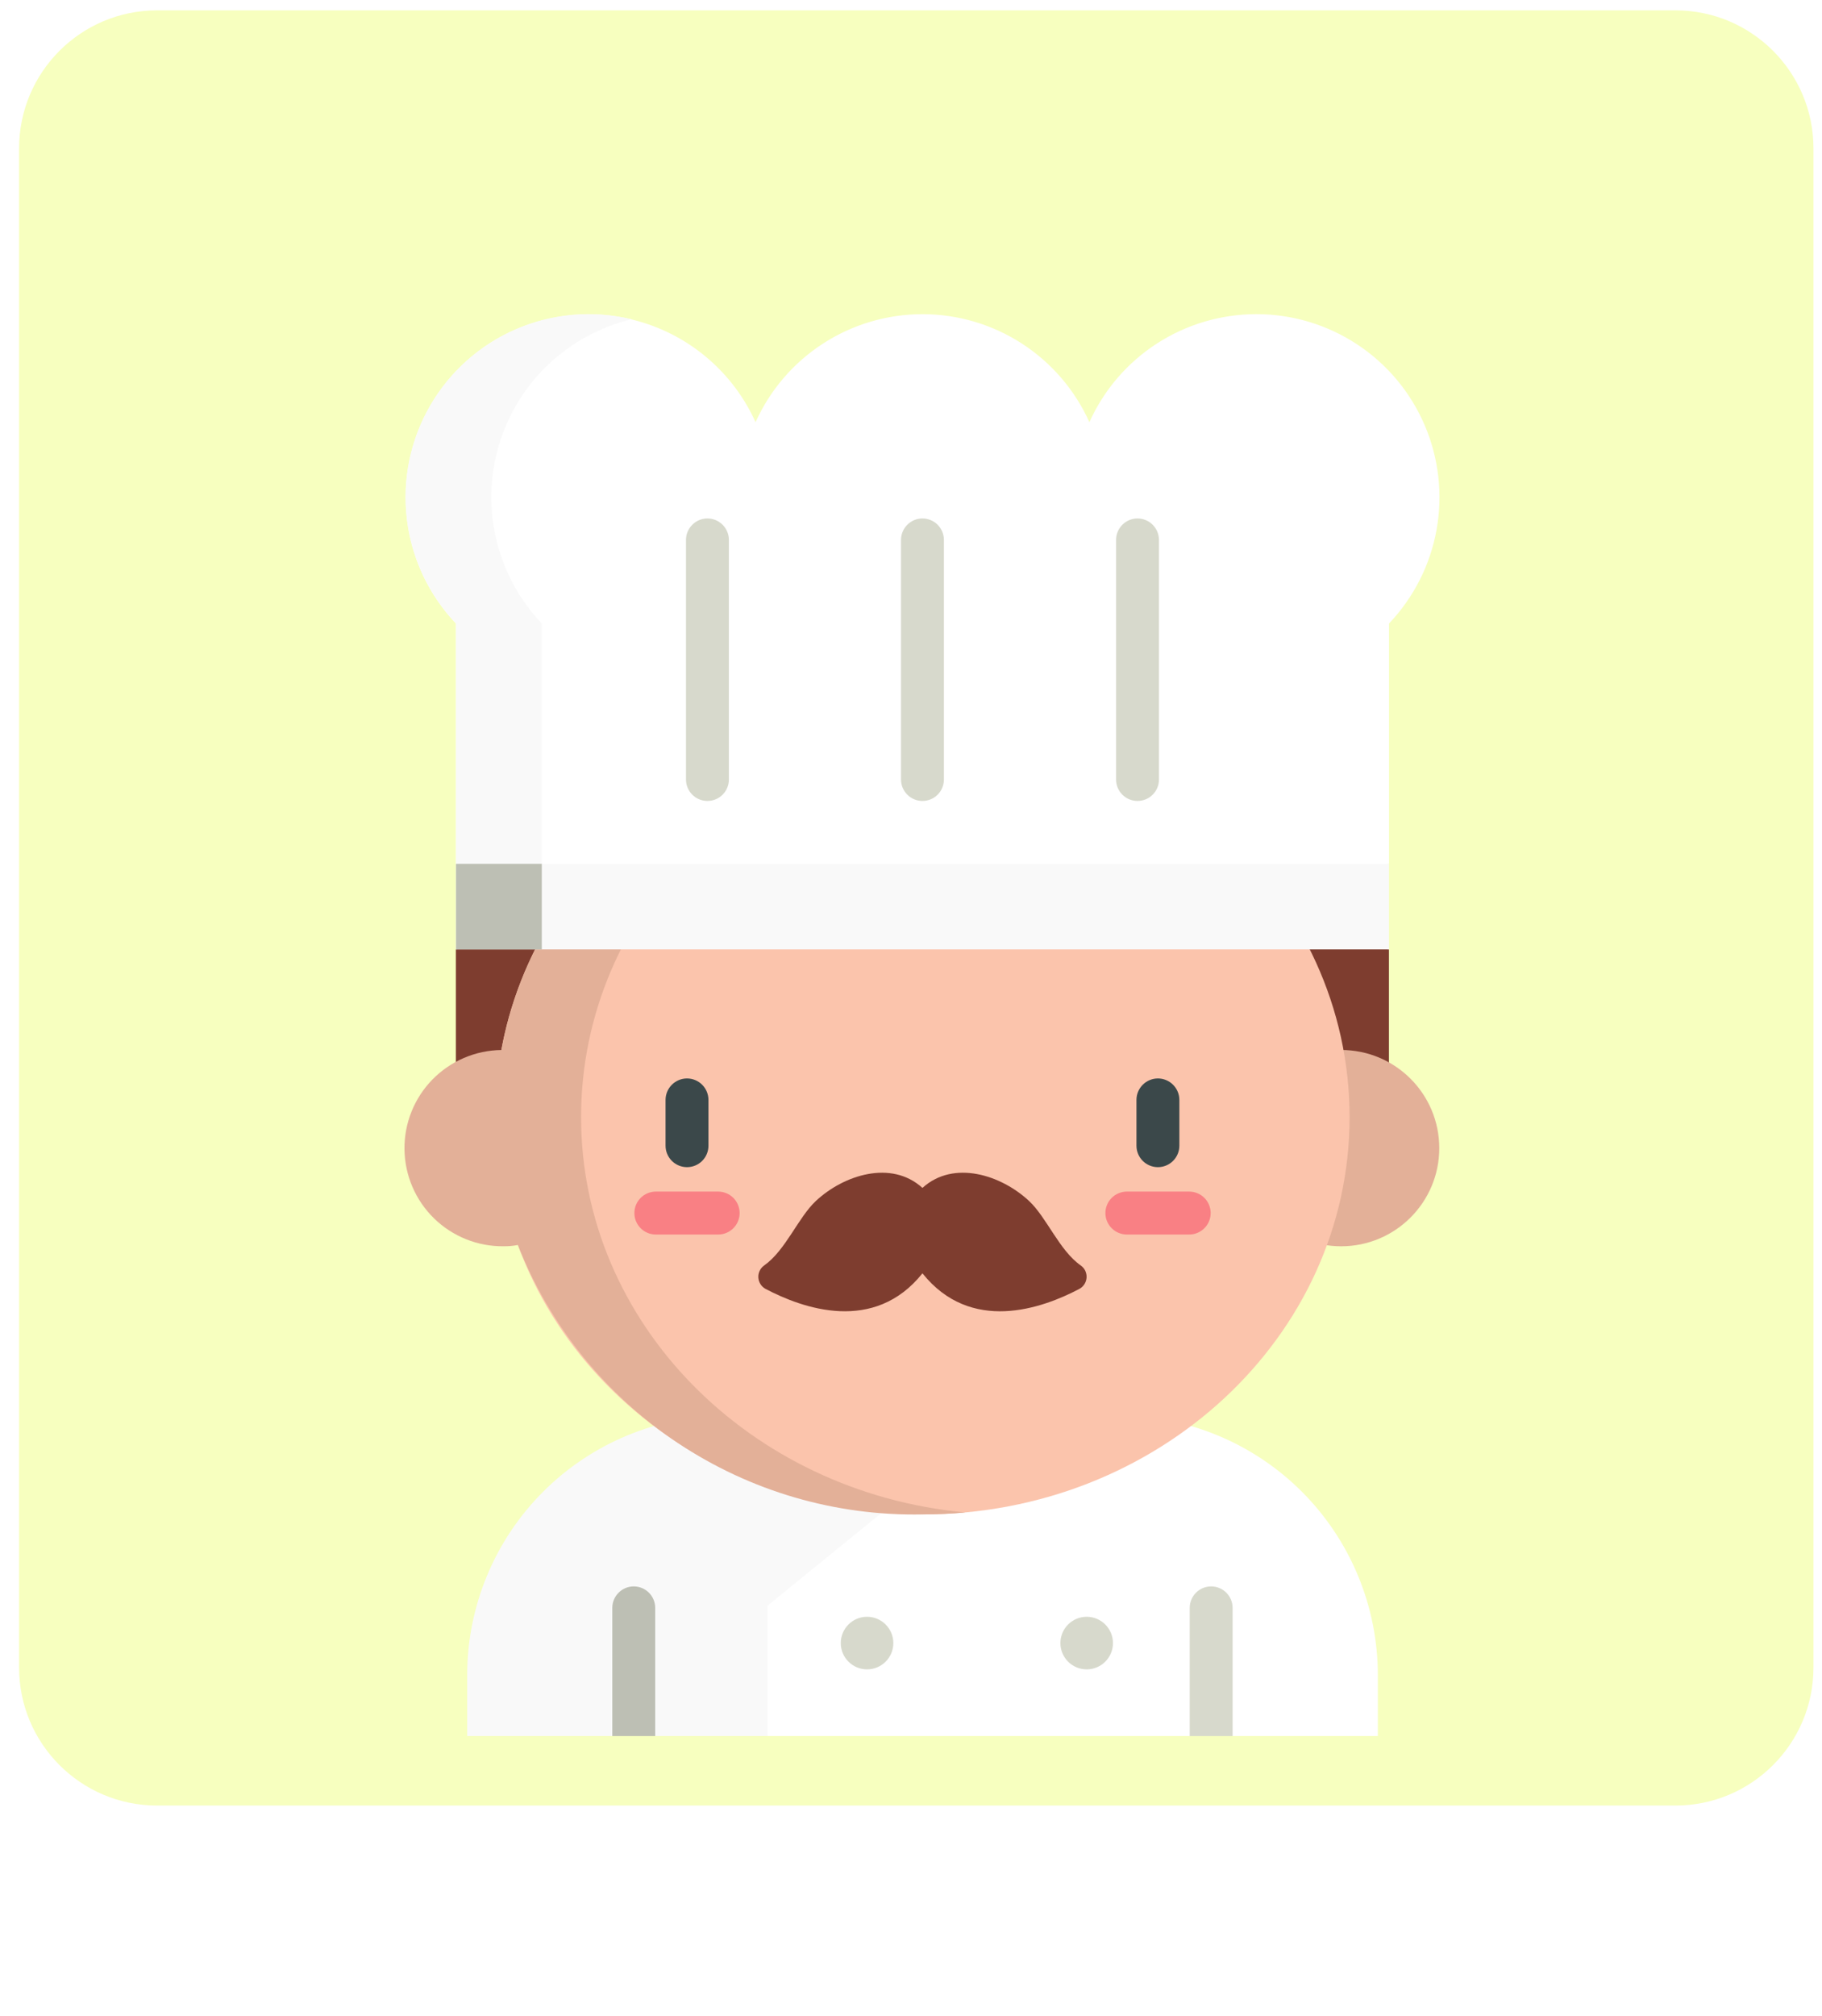 <svg width="66" height="73" viewBox="0 0 66 73" fill="none" xmlns="http://www.w3.org/2000/svg">
<path d="M60.691 0.375H5.691C2.929 0.375 0.691 2.614 0.691 5.375V60.376C0.691 63.137 2.929 65.376 5.691 65.376H60.691C63.452 65.376 65.691 63.137 65.691 60.376V5.375C65.691 2.614 63.452 0.375 60.691 0.375Z" fill="#F7FFBF"/>
<g filter="url(#filter0_d)">
<path d="M26.323 47.258C23.83 47.258 21.439 48.249 19.676 50.011C17.913 51.774 16.923 54.165 16.923 56.658V58.858H22.183L22.983 58.212L23.738 58.858H27.807L36.239 47.258H26.323Z" fill="#F9F9F9"/>
<path d="M40.508 47.258H36.237L31.945 50.772L27.805 54.136V58.858H43.097L43.874 58.264L44.651 58.858H49.911V56.658C49.911 55.424 49.668 54.201 49.195 53.06C48.723 51.92 48.03 50.883 47.157 50.01C46.284 49.138 45.247 48.445 44.106 47.973C42.965 47.501 41.743 47.258 40.508 47.258Z" fill="white"/>
<path d="M22.18 58.86V54.218C22.18 54.012 22.262 53.815 22.408 53.669C22.553 53.523 22.751 53.441 22.957 53.441C23.163 53.441 23.361 53.523 23.507 53.669C23.652 53.815 23.734 54.012 23.734 54.218V58.86H22.18Z" fill="#BDBFB4"/>
<path d="M43.873 53.441C43.667 53.441 43.469 53.523 43.323 53.669C43.178 53.815 43.096 54.012 43.096 54.218V58.86H44.65V54.218C44.65 54.012 44.568 53.815 44.422 53.669C44.276 53.523 44.079 53.441 43.873 53.441Z" fill="#D7D9CC"/>
<path d="M31.408 56.445C31.934 56.445 32.36 56.019 32.36 55.493C32.36 54.968 31.934 54.541 31.408 54.541C30.882 54.541 30.456 54.968 30.456 55.493C30.456 56.019 30.882 56.445 31.408 56.445Z" fill="#D7D9CC"/>
<path d="M39.364 56.445C39.89 56.445 40.316 56.019 40.316 55.493C40.316 54.968 39.89 54.541 39.364 54.541C38.838 54.541 38.412 54.968 38.412 55.493C38.412 56.019 38.838 56.445 39.364 56.445Z" fill="#D7D9CC"/>
<path d="M50.313 30.378L33.413 28.829L16.513 30.378V37.529H50.313V30.378Z" fill="#7E3D2F"/>
<path d="M48.582 41.126C50.545 41.126 52.136 39.534 52.136 37.572C52.136 35.609 50.545 34.018 48.582 34.018C46.62 34.018 45.028 35.609 45.028 37.572C45.028 39.534 46.62 41.126 48.582 41.126Z" fill="#E3B098"/>
<path d="M33.414 50.834C41.96 50.834 48.887 44.394 48.887 36.449C48.887 28.503 41.96 22.062 33.414 22.062C24.869 22.062 17.941 28.503 17.941 36.449C17.941 44.394 24.869 50.834 33.414 50.834Z" fill="#FBC4AC"/>
<path d="M21.049 36.449C21.049 28.992 27.149 22.86 34.969 22.136C34.458 22.088 33.94 22.064 33.415 22.064C25.76 22.064 19.404 27.232 18.162 34.019C17.695 34.025 17.235 34.122 16.806 34.306C16.377 34.49 15.988 34.756 15.662 35.09C15.004 35.764 14.64 36.673 14.652 37.615C14.663 38.557 15.048 39.456 15.722 40.115C16.397 40.773 17.305 41.137 18.247 41.125C18.419 41.127 18.591 41.112 18.76 41.079C19.917 44.006 21.94 46.509 24.56 48.252C27.179 49.996 30.269 50.897 33.415 50.835C33.94 50.835 34.458 50.811 34.969 50.763C27.152 50.038 21.049 43.906 21.049 36.449Z" fill="#E3B098"/>
<path d="M45.508 7.375C44.23 7.376 42.98 7.745 41.907 8.439C40.835 9.132 39.985 10.121 39.462 11.287C38.938 10.121 38.088 9.133 37.016 8.439C35.943 7.745 34.693 7.376 33.416 7.376C32.138 7.376 30.888 7.745 29.815 8.439C28.743 9.133 27.893 10.121 27.369 11.287C26.973 10.407 26.39 9.625 25.66 8.995C24.93 8.364 24.072 7.9 23.144 7.636C22.217 7.371 21.243 7.312 20.29 7.462C19.338 7.613 18.429 7.97 17.629 8.507C16.828 9.045 16.154 9.751 15.655 10.576C15.155 11.401 14.841 12.325 14.735 13.283C14.63 14.242 14.734 15.212 15.042 16.126C15.349 17.04 15.853 17.876 16.517 18.576V27.276L33.416 28.825L50.316 27.276V18.576C51.211 17.635 51.81 16.453 52.039 15.176C52.268 13.899 52.117 12.582 51.605 11.39C51.093 10.197 50.243 9.181 49.159 8.468C48.075 7.754 46.805 7.374 45.508 7.375Z" fill="white"/>
<path d="M19.625 27.275V18.575C18.822 17.732 18.256 16.692 17.983 15.56C17.71 14.429 17.739 13.245 18.069 12.129C18.399 11.012 19.017 10.002 19.86 9.2C20.704 8.398 21.745 7.833 22.877 7.56C21.485 7.224 20.022 7.347 18.707 7.911C17.391 8.476 16.294 9.45 15.578 10.69C14.862 11.929 14.567 13.367 14.736 14.789C14.905 16.21 15.53 17.538 16.517 18.575V27.275L33.416 28.824L34.971 28.682L19.625 27.275Z" fill="#F9F9F9"/>
<path d="M33.415 42.105C35.164 44.292 37.742 43.386 39.102 42.667C39.176 42.626 39.239 42.567 39.284 42.495C39.329 42.423 39.355 42.342 39.36 42.257C39.365 42.172 39.348 42.088 39.312 42.012C39.275 41.935 39.219 41.87 39.15 41.821C38.371 41.276 37.917 40.082 37.273 39.482C36.273 38.55 34.55 37.982 33.415 39.012C32.28 37.983 30.557 38.549 29.557 39.482C28.913 40.082 28.457 41.276 27.68 41.821C27.611 41.87 27.555 41.935 27.519 42.012C27.482 42.088 27.465 42.172 27.47 42.257C27.475 42.342 27.501 42.423 27.546 42.495C27.591 42.567 27.654 42.626 27.728 42.667C29.088 43.385 31.666 44.292 33.415 42.105Z" fill="#7E3D2F"/>
<path d="M41.944 38.261C41.738 38.261 41.54 38.179 41.395 38.034C41.249 37.888 41.167 37.69 41.167 37.484V35.826C41.167 35.62 41.249 35.423 41.395 35.277C41.54 35.131 41.738 35.049 41.944 35.049C42.15 35.049 42.348 35.131 42.493 35.277C42.639 35.423 42.721 35.62 42.721 35.826V37.484C42.721 37.69 42.639 37.888 42.493 38.034C42.348 38.179 42.15 38.261 41.944 38.261Z" fill="#3B484A"/>
<path d="M43.078 40.7H40.819C40.717 40.7 40.616 40.68 40.522 40.641C40.427 40.602 40.342 40.544 40.27 40.472C40.197 40.4 40.14 40.314 40.101 40.22C40.062 40.126 40.042 40.025 40.042 39.923C40.042 39.821 40.062 39.719 40.101 39.625C40.14 39.531 40.197 39.445 40.27 39.373C40.342 39.301 40.427 39.244 40.522 39.205C40.616 39.166 40.717 39.145 40.819 39.145H43.078C43.18 39.145 43.281 39.166 43.375 39.205C43.47 39.244 43.555 39.301 43.627 39.373C43.7 39.445 43.757 39.531 43.796 39.625C43.835 39.719 43.855 39.821 43.855 39.923C43.855 40.025 43.835 40.126 43.796 40.22C43.757 40.314 43.7 40.4 43.627 40.472C43.555 40.544 43.47 40.602 43.375 40.641C43.281 40.68 43.18 40.7 43.078 40.7Z" fill="#F98084"/>
<path d="M24.886 38.261C24.68 38.261 24.483 38.179 24.337 38.034C24.191 37.888 24.109 37.69 24.109 37.484V35.826C24.109 35.62 24.191 35.423 24.337 35.277C24.483 35.131 24.68 35.049 24.886 35.049C25.093 35.049 25.29 35.131 25.436 35.277C25.581 35.423 25.663 35.62 25.663 35.826V37.484C25.663 37.586 25.643 37.687 25.604 37.782C25.565 37.876 25.508 37.962 25.436 38.034C25.364 38.106 25.278 38.163 25.184 38.202C25.09 38.241 24.988 38.261 24.886 38.261Z" fill="#3B484A"/>
<path d="M26.015 40.7H23.756C23.654 40.7 23.553 40.68 23.459 40.641C23.365 40.602 23.279 40.544 23.207 40.472C23.135 40.4 23.078 40.314 23.039 40.22C23 40.126 22.98 40.025 22.98 39.923C22.98 39.821 23 39.719 23.039 39.625C23.078 39.531 23.135 39.445 23.207 39.373C23.279 39.301 23.365 39.244 23.459 39.205C23.553 39.166 23.654 39.145 23.756 39.145H26.015C26.117 39.145 26.219 39.166 26.313 39.205C26.407 39.244 26.493 39.301 26.565 39.373C26.637 39.445 26.694 39.531 26.733 39.625C26.772 39.719 26.793 39.821 26.793 39.923C26.793 40.025 26.772 40.126 26.733 40.22C26.694 40.314 26.637 40.4 26.565 40.472C26.493 40.544 26.407 40.602 26.313 40.641C26.219 40.68 26.117 40.7 26.015 40.7Z" fill="#F98084"/>
<path d="M33.415 25.001C33.209 25.001 33.011 24.92 32.866 24.774C32.72 24.628 32.638 24.43 32.638 24.224V15.55C32.638 15.344 32.72 15.147 32.866 15.001C33.011 14.855 33.209 14.773 33.415 14.773C33.621 14.773 33.819 14.855 33.965 15.001C34.11 15.147 34.192 15.344 34.192 15.55V24.222C34.192 24.325 34.172 24.426 34.134 24.52C34.095 24.615 34.038 24.701 33.965 24.773C33.893 24.846 33.807 24.903 33.713 24.942C33.619 24.981 33.517 25.001 33.415 25.001Z" fill="#D7D9CC"/>
<path d="M25.626 25.001C25.42 25.001 25.222 24.92 25.077 24.774C24.931 24.628 24.849 24.43 24.849 24.224V15.55C24.849 15.344 24.931 15.147 25.077 15.001C25.222 14.855 25.42 14.773 25.626 14.773C25.832 14.773 26.03 14.855 26.176 15.001C26.321 15.147 26.403 15.344 26.403 15.55V24.222C26.403 24.325 26.384 24.426 26.345 24.52C26.306 24.615 26.248 24.701 26.176 24.773C26.104 24.846 26.018 24.903 25.924 24.942C25.829 24.981 25.728 25.001 25.626 25.001Z" fill="#D7D9CC"/>
<path d="M41.205 25.001C40.999 25.001 40.801 24.92 40.656 24.774C40.51 24.628 40.428 24.43 40.428 24.224V15.55C40.428 15.344 40.51 15.147 40.656 15.001C40.801 14.855 40.999 14.773 41.205 14.773C41.411 14.773 41.609 14.855 41.755 15.001C41.9 15.147 41.982 15.344 41.982 15.55V24.222C41.983 24.325 41.963 24.426 41.924 24.52C41.885 24.615 41.828 24.701 41.755 24.773C41.683 24.846 41.597 24.903 41.503 24.942C41.409 24.981 41.307 25.001 41.205 25.001Z" fill="#D7D9CC"/>
<path d="M50.314 27.278H16.517V30.377H50.314V27.278Z" fill="#F9F9F9"/>
<path d="M19.626 27.278H16.518V30.377H19.626V27.278Z" fill="#BDBFB4"/>
</g>
<defs>
<filter id="filter0_d" x="4.651" y="1.375" width="57.492" height="71.485" filterUnits="userSpaceOnUse" color-interpolation-filters="sRGB">
<feFlood flood-opacity="0" result="BackgroundImageFix"/>
<feColorMatrix in="SourceAlpha" type="matrix" values="0 0 0 0 0 0 0 0 0 0 0 0 0 0 0 0 0 0 127 0"/>
<feOffset dy="4"/>
<feGaussianBlur stdDeviation="5"/>
<feColorMatrix type="matrix" values="0 0 0 0 0 0 0 0 0 0 0 0 0 0 0 0 0 0 0.1 0"/>
<feBlend mode="normal" in2="BackgroundImageFix" result="effect1_dropShadow"/>
<feBlend mode="normal" in="SourceGraphic" in2="effect1_dropShadow" result="shape"/>
</filter>
</defs>
</svg>

